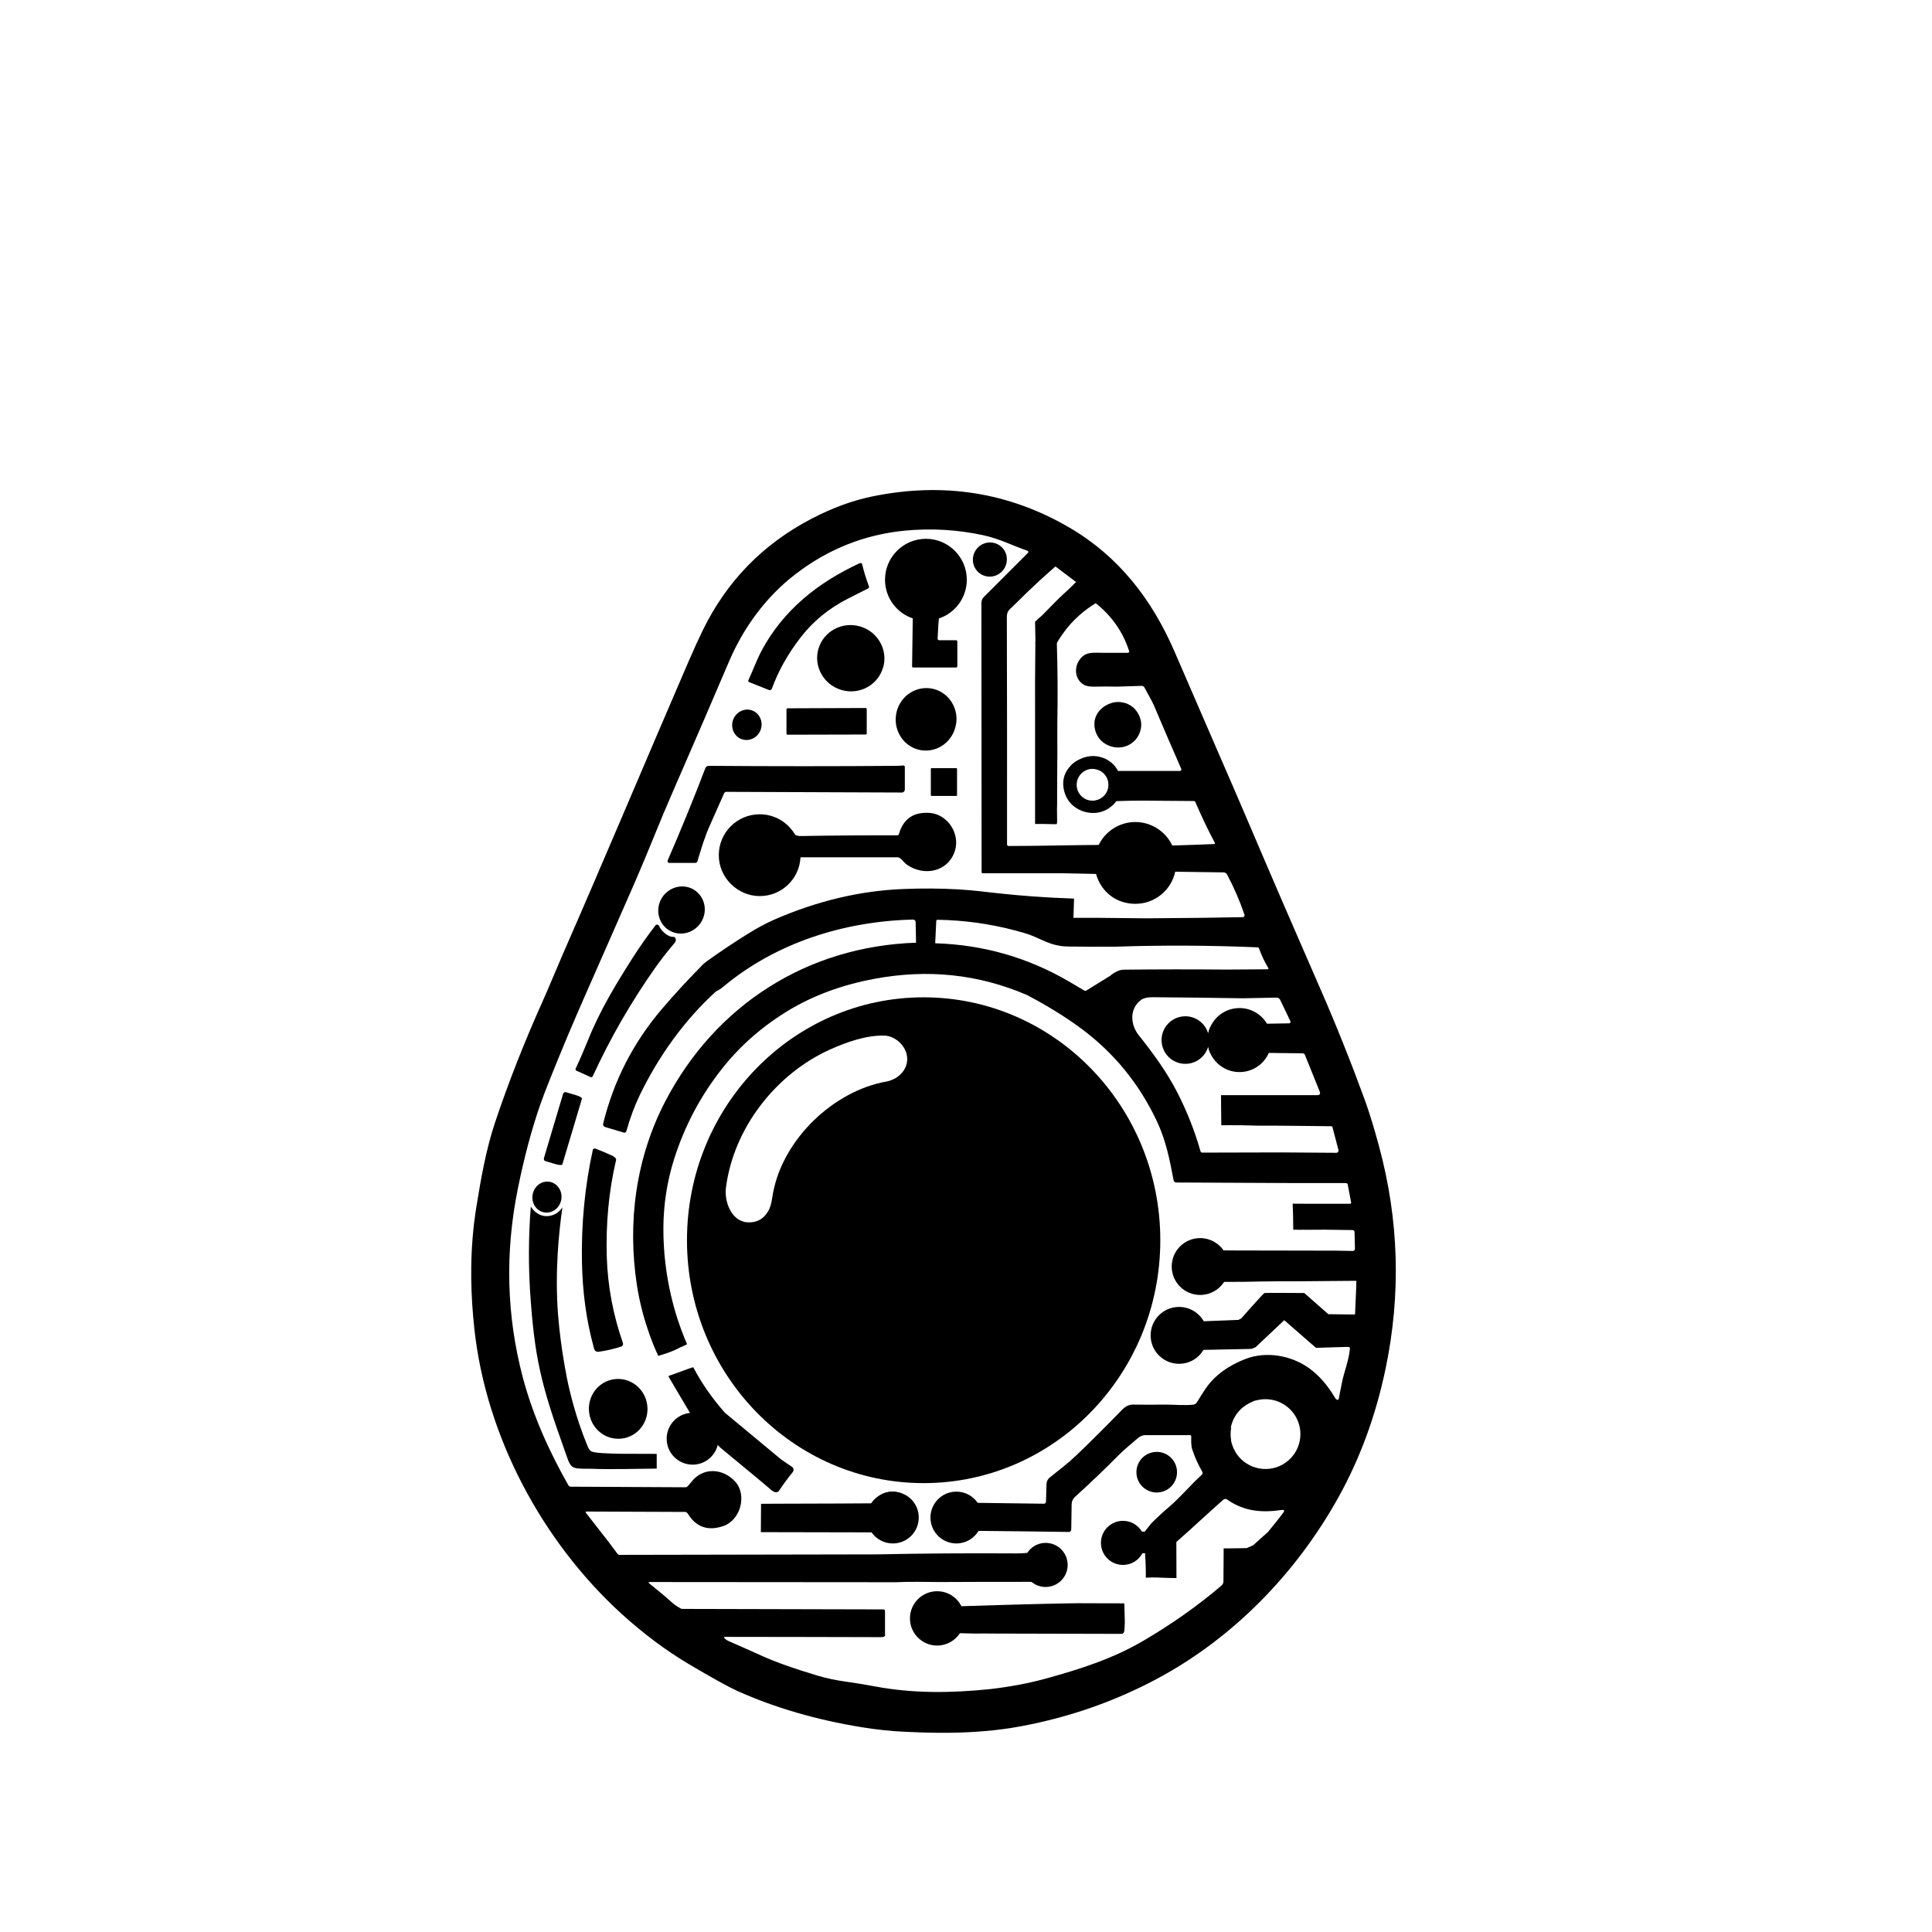 <?xml version="1.0" encoding="UTF-8"?>
<!DOCTYPE svg PUBLIC "-//W3C//DTD SVG 1.1//EN" "http://www.w3.org/Graphics/SVG/1.1/DTD/svg11.dtd">
<!-- Creator: CorelDRAW 2020 (64 Bit) -->
<svg xmlns="http://www.w3.org/2000/svg" xml:space="preserve" width="200mm" height="200mm" version="1.1" style="shape-rendering:geometricPrecision; text-rendering:geometricPrecision; image-rendering:optimizeQuality; fill-rule:evenodd; clip-rule:evenodd"
viewBox="0 0 20000 20000"
 xmlns:xlink="http://www.w3.org/1999/xlink"
 xmlns:xodm="http://www.corel.com/coreldraw/odm/2003">
 <defs>
  <style type="text/css">
   <![CDATA[
    .fil0 {fill:black}
    .fil1 {fill:black;fill-rule:nonzero}
   ]]>
  </style>
 </defs>
 <g id="Camada_x0020_1">
  <path class="fil0" d="M14275.61 11865.8c-51.07,-189.2 -100.1,-348.37 -146.15,-476.5 -142.13,-389.38 -296.3,-775.76 -464.46,-1160.14 -262.26,-599.57 -502.5,-1155.14 -720.71,-1667.61 -98.1,-230.25 -198.21,-461.48 -298.27,-691.69 -162.19,-372.39 -323.32,-745.76 -484.49,-1118.11 -237.24,-550.53 -583.56,-993.97 -1091.09,-1290.27 -627.6,-366.37 -1309.26,-473.47 -2046.01,-321.31 -202.18,42.03 -408.4,118.11 -620.61,228.2 -504.49,262.3 -880.85,647.66 -1129.11,1157.15 -43.05,88.11 -94.09,200.21 -152.12,334.32 -469.46,1088.1 -865.87,2035.01 -1295.31,3015.97 -71.05,163.17 -137.1,326.34 -207.17,483.5 -198.2,441.43 -363.38,863.83 -497.5,1267.23 -91.1,274.29 -144.14,573.58 -191.2,867.84 -33.41,204.49 -50.17,411.17 -53,619.17l0 130.63c2.34,172.52 13.88,345.83 32.99,519.44 122.12,1110.12 700.69,2190.16 1516.47,2936.9 228.24,208.23 463.49,384.38 706.71,528.52 242.24,143.16 408.4,235.24 499.5,276.29 389.38,174.14 816.81,298.27 1283.24,374.35 151.18,25.05 303.31,41.05 456.45,48.05 109.53,5.41 218.56,9.04 327.22,10.03l116.03 0c255.06,-2.43 508.2,-21.46 760.96,-69.09 494.47,-93.1 958.94,-255.25 1393.37,-486.48 793.76,-423.39 1444.4,-1093.06 1882.85,-1879.82 225.21,-404.43 388.38,-849.87 489.47,-1334.32 161.17,-772.76 138.13,-1540.54 -68.06,-2302.25zm-1026.02 -1518.52l0 -2.01 108.09 225.22c0,0 2.01,5.03 2.01,7.03 0,9.01 -7,16.01 -15.02,16.01l-229.19 4.01 -18.05 0c-9.99,0 -18.99,-4.01 -24.02,-12.03 -48.05,-70.07 -116.11,-112.1 -205.2,-127.12 -25.01,-4.01 -121.11,-17.02 -216.22,43.05 -69.04,44.04 -102.07,104.08 -115.08,132.11l-9.01 0c-9.04,21.04 -16.04,42.07 -21.03,64.09 0,0.99 0.98,0.99 0,2.01 -5,22.02 -7,44.04 -7,67.04 0,23.04 2,45.06 7,67.07 0.98,0.99 0,0.99 0,2.01 4.99,23 11.99,44.04 21.03,65.07l1.97 0c79.11,61.06 157.16,122.12 236.26,183.19 130.11,1.96 265.25,-50.06 319.31,-173.2 2.99,-7.98 9.99,-11.01 18.01,-11.01l31.02 0 349.35 4.01c12.03,0 20.01,6.02 25.04,17.02l152.12 377.38c11.01,26.03 2.01,39.05 -26.02,39.05l-994.96 0c0.98,48.01 0.98,97.07 0.98,146.11 1.03,55.08 1.03,110.13 2.01,165.17 48.05,0 121.14,-0.98 209.21,0 72.07,0.99 89.1,2.99 163.17,4.01 128.1,0 256.24,0 384.38,2.01 127.12,0.98 253.25,2.99 379.35,4.01 7.03,-1.02 13.01,3.97 15.02,11.01l62.08 237.21 0 5.03c0,11.99 -10.03,22.02 -22.02,22.02l-556.55 -4.01c-277.28,0.98 -554.55,2 -831.82,2 -8.02,0 -16.01,-5.03 -18.01,-13.01 -59.06,-209.22 -139.15,-412.41 -240.24,-609.6 -108.12,-211.22 -249.24,-404.43 -398.41,-591.58 -90.08,-113.12 -98.1,-277.28 24.02,-367.36 25.05,-18.04 64.09,-27.05 115.13,-27.05 313.29,2.01 625.59,6.02 936.92,11.01l351.35 -7c13.99,0 27.01,8.02 33.02,20.02zm-230.21 -540.52c5.98,0 12,5 14,11.01 24.03,69.05 57.05,138.13 98.1,207.21l0 2.99 -6.01 6.02 -424.41 2.98c-357.36,-2.98 -710.72,-2.98 -1060.06,1.03 -30.01,0 -57.06,5.97 -79.07,18 -28.04,14 -51.04,29.02 -70.07,46.05l-246.25 152.16c-5.98,3.97 -14,3.97 -20.01,0 -53.05,-31.06 -107.11,-63.07 -162.15,-95.11 -425.43,-248.26 -886.87,-379.39 -1382.36,-394.41l11 -230.21c0,-7 6.02,-13.01 13.02,-13.01 271.26,4.01 540.55,41.05 805.79,111.11 77.07,21.04 116.11,32.05 153.15,46.05 130.52,49.22 212.35,108.73 357.36,118.11 45.02,2.99 78.05,2 92.09,2 216.21,2.01 245.23,2.99 257.26,0.99l189.16 0c474.5,-16.01 961.97,-14 1459.46,7.03zm-2094.06 -3942.9c0,0 5.98,4.01 9,6.02 0,0 2.99,2.01 5,4.01 4.99,4.01 41.05,31.02 90.08,68.06l99.12 75.06c0,0 7,5.03 11.01,8.02 -2.01,2.01 -6.02,6.02 -10.03,10.03 -73.05,73.05 -102.11,97.07 -151.14,143.12 -66.06,63.06 -162.15,165.17 -188.18,190.18 -9,9 -19.03,17.03 -19.03,17.03 -8.02,6.99 -16,13.01 -20.99,17.02 -12.04,11.01 -23.04,23 -35.08,34.01l4.01 206.23 0 22.01c10.03,0 21.04,0 31.07,-0.98l190.18 -5.03c0,0 0.98,-0.98 0,-2.01 16,-29.01 35.03,-58.03 56.03,-88.07 107.1,-155.15 238.23,-258.24 346.35,-324.34 66.06,52.06 157.16,135.14 236.23,260.29 55.05,86.07 88.07,168.16 109.11,233.2 2,2 2,4.01 2,6.01 0,7 -6.99,14.04 -14.03,14.04l-273.26 0c-57.06,-1.02 -131.13,-7.04 -178.16,24.02 -104.11,69.05 -122.12,234.22 -6.01,306.3 25,15.01 67.07,22.01 127.11,20.01 74.08,-2.01 145.17,-2.01 215.23,0l255.26 -8.02c14.98,0 26.03,6.01 33.03,20.05 32,63.03 71.05,124.09 99.08,189.16 88.07,208.19 181.18,425.43 280.26,650.64 1.02,2.01 1.02,4.01 1.02,6.02 0,7.98 -7,15.02 -15.02,15.02l-674.66 0c-15.02,0 -28.04,-7.04 -37.04,-18.05 -99.08,-122.08 -278.26,-147.13 -387.37,-65.03 -4.99,3.97 -9,7 -13.01,11.01 -4.01,4.01 -9.01,9 -13.02,13.01 -36.05,38.02 -60.07,90.08 -65.07,158.14 -9,121.14 27.01,210.2 109.11,268.27 111.12,78.09 274.29,59.06 369.36,-35.03 13.01,-13.01 29.02,-20.01 47.06,-20.01l5 0c88.07,-3.03 177.17,-5.04 264.26,-5.04l539.53 4.01c6.99,0 12.03,3.03 15.02,10.03 63.06,146.15 130.14,287.26 202.17,422.4 4.01,8.02 2.01,13.01 -7.98,13.01 -142.14,6.02 -287.3,11.01 -432.43,15.02l-8.02 0c-16,0 -28.03,-7 -38.02,-23 -81.07,-121.14 -188.18,-185.19 -324.34,-191.2 -143.12,-6.02 -251.24,62.04 -334.32,178.19 -13.02,18.01 -35.03,29.01 -57.05,30l-2.99 0c-310.3,2 -618.64,11.01 -929.92,11.01 -9.01,0 -16.01,-7 -16.01,-16.01 0.99,-813.81 0,-1598.57 -2,-2354.31 0,-34.05 9,-60.04 27.01,-77.06 127.12,-120.12 200.21,-204.22 464.47,-436.44 4.99,-4.01 9,-8.02 11.01,-10.03zm359.62 2423.4l-5.28 0c-91.1,0 -165.18,-74.08 -165.18,-165.18 0,-91.06 74.08,-165.13 165.18,-165.13 9,0 18.01,0.98 26.03,2l4.01 0 0.05 0.01 0.93 -0.01c91.1,0 165.18,74.08 165.18,165.14 0,91.1 -74.08,165.18 -165.18,165.18 -8.75,0 -17.35,-0.69 -25.74,-2.01zm1821.13 6919.71l-0.6 0.01 -0.6 0.01 -0.6 0.02 -1.2 0.01 -0.6 0.01 -0.6 0.01 -0.61 0 -0.6 0.01 -0.2 0 -0.41 0 -0.61 0c-22.02,0 -44.04,-2.01 -65.07,-5.98 -3.39,-0.49 -6.55,-1.22 -9.59,-1.95l-0.29 -0.07 -0.3 -0.07 -0.29 -0.07c-2.38,-0.52 -4.77,-1.03 -7.13,-1.6l-0.28 -0.05 -1.12 -0.2c-12.03,-3.03 -23.04,-6.02 -34.05,-10.03 -9,-2.99 -18,-6.01 -26.02,-9.99 -9.99,-4.01 -19,-9 -28.04,-14.03 -42.03,-22.02 -78.05,-52.06 -108.09,-89.1 -4.99,-7 -11,-13.99 -16,-20.99 -6.01,-8.02 -11.01,-17.03 -16.04,-26.03 -7,-12.03 -13.01,-25.05 -18.99,-37.04 -2.01,-4.01 -3.03,-8.02 -5.03,-13.01 -7.99,-19.03 -14,-38.03 -18.01,-58.08 -1.02,-2.99 -1.02,-5.98 -2.01,-9l1.62 -0.14c-3.7,-20.75 -5.63,-42.11 -5.63,-63.91 0,-22.81 2.16,-45.13 6.22,-66.78l-1.22 0.72 -3.98 2.01c19,-99.12 76.09,-183.19 157.16,-235.24 14.07,-9.15 28.14,-17.32 42.92,-24.48l0.98 -0.48c6.31,-3.11 12.7,-6.08 19.21,-8.82 6.56,-4.48 12.36,-6.4 19.97,-9.28 2.99,-0.98 7.98,-2.99 7.98,-2.99 3.03,0 6.02,-2 9.01,-2 3.02,-1.02 6.01,-2.01 9.04,-2.01 6.63,-1.8 13.61,-3.24 20.95,-4.54 7.19,-1.48 14.48,-2.73 21.82,-3.78l0.42 -0.07 0.42 -0.06c2.53,-0.41 5.06,-0.73 7.6,-0.99l0.42 -0.04 0.42 -0.04c13.79,-1.62 27.81,-2.47 42.04,-2.47 34.69,0 68.25,4.93 100.03,14.1 0.94,0.11 1.78,0.33 2.59,0.78l6.88 2.11 1.61 0c0,0 1.97,0 1.97,1.02l-0.44 0c144.24,47.45 248.7,183.46 248.7,343.33 0,197.32 -158.17,358.26 -355.73,361.26zm934.3 -1901.76l-11.99 282.27c0,6.99 -1.03,13.01 -2.01,20.01l-33.03 0c-81.11,-0.98 -161.16,-2.01 -242.24,-2.99 -83.08,-73.09 -166.16,-146.15 -249.28,-219.24 -212.2,-2 -402.38,-2 -412.37,0 -12.03,4.01 -240.24,263.28 -240.24,263.28 -10.02,4.99 -19.03,9.99 -29.05,15.02 -119.1,4.99 -238.23,9.98 -358.35,13.99 -20.01,1.03 -40.03,1.03 -60.04,2.01 -12.03,-24.02 -36.06,-64.05 -83.08,-95.11 -75.1,-49.03 -184.21,-58.04 -267.29,-3.97 -90.08,59.05 -103.09,163.13 -107.1,194.19 -2.01,13.02 -21,195.18 107.1,277.24 109.11,69.08 266.27,40.06 353.36,-77.07 18.01,0 35.03,-0.98 53.04,-0.98 165.18,-3.03 331.34,-6.02 496.51,-10.03 14,-4.99 29.02,-11.01 43.02,-17.02 99.12,-93.07 198.2,-186.18 297.32,-280.26 109.11,96.09 218.22,191.2 328.31,286.27 17.03,0 320.33,-11.01 336.33,-9.98 0.99,0 6.02,0 10.03,3.97 2.99,3.03 4.99,7.04 4.99,12.03 -10.02,124.13 -60.07,239.21 -84.1,360.35 -9.99,55.05 -21,109.11 -32,163.17 -1.03,5 -7.04,9.01 -12.04,9.01 -2,0 -2.98,-1.02 -4.99,-1.02 -8.02,-4.01 -15.02,-9.99 -20.01,-18.01 -76.08,-131.13 -166.16,-234.22 -270.28,-309.32 -186.17,-133.13 -441.43,-176.15 -652.65,-97.08 -172.17,65.07 -328.31,171.16 -425.42,320.33 -27.01,41.01 -54.03,84.06 -82.06,130.11 -9,14.03 -25.05,24.02 -41.05,25.04 -95.11,9.01 -190.18,-1.02 -286.28,-1.02 -124.12,2.01 -237.24,1.02 -337.35,0 -38.02,0 -74.07,17.02 -108.09,51.07 -161.16,166.16 -320.32,325.33 -477.48,475.44 -86.07,82.1 -178.15,152.17 -272.24,227.23 -22.02,17.02 -35.03,44.03 -35.03,71.08l-5.04 178.16c-0.98,16.04 -9,23.04 -24.02,23.04l-682.65 -9.01 -37.04 0c-8.02,-1.02 -15.02,-3.02 -22.02,-8.02 -175.2,-127.12 -405.41,-43.05 -382.37,196.2 5.98,61.06 30,104.12 71.05,129.12 83.08,50.06 219.2,82.1 287.3,0 18.01,-21.03 50.05,-27.01 75.06,-27.01l16 0c303.31,2.99 614.63,5.98 933.94,11.01 13.99,0 26.02,-11.01 26.02,-25.05 0.99,-88.07 2.99,-175.16 4.01,-261.23 0.99,-31.02 12,-56.07 35.04,-77.1 159.16,-144.14 309.28,-287.26 450.43,-430.42 62.05,-63.07 133.13,-118.11 201.19,-178.15 23.04,-21.04 54.07,-32.05 84.11,-30.04l455.42 0c7,0 12.03,4.99 12.03,11.01 0,47.06 -4.01,93.1 11.01,138.12 25.01,78.09 60.04,154.17 103.1,229.23 6.01,12.03 4.99,23.04 -5,32.04 -117.13,105.1 -217.23,229.23 -337.35,331.34 -45.02,38.02 -110.09,96.09 -186.17,172.14 -16.01,21.03 -32.05,41.05 -49.07,62.08l-18.01 23c-9.99,0 -19.03,0 -29.02,-0.98 -7,0 -14,-1.02 -21.03,-1.02 -9.01,-18.01 -32.01,-59.06 -80.06,-82.06 -86.1,-43.05 -175.2,8.02 -190.18,16 -40.06,22.02 -72.07,58.08 -96.09,109.11 -21.04,43.05 -21.04,96.1 -5.04,140.13 39.05,110.13 127.12,160.19 264.26,150.16 41.05,-29.02 81.08,-62.05 120.12,-100.1 2.01,-2.01 5.03,-4.01 7,-7l5.03 0c0,0 9.99,0 15.02,-0.99l14 0 0 20.02c2.99,37.03 4.99,76.08 6.02,116.1 0.98,40.03 2,79.07 0.98,117.13 46.04,-3.02 84.1,-3.02 110.13,-2 50.05,0.98 78.05,3.97 148.11,4.99 25.05,0.99 46.08,0.99 59.1,0.99 0,-124.09 0,-249.24 -1.02,-373.37 46.04,-41.01 93.1,-82.06 139.14,-124.09 190.19,-173.2 330.32,-300.32 345.34,-312.31 2.99,-2.01 11.01,-9 22.02,-9 6.01,0 13.01,0 18.01,4.99 175.16,123.11 358.34,139.15 562.56,109.11 15.02,-3.03 24.03,0 28.04,4.01 4.01,7 -6.02,20.01 -10.03,26.03 -31.02,44.03 -144.14,182.16 -157.15,198.16 -51.04,46.05 -101.09,91.1 -152.17,136.16 -22.01,9.99 -45.02,20.02 -67.03,30l-187.2 3.03 -52.06 0 0 53.04 -2 286.28c0,19.03 -7,34.05 -21,46.04 -241.26,206.23 -509.53,395.39 -803.79,568.55 -319.34,188.21 -651.66,293.31 -1001.01,390.39 -179.17,50.05 -374.35,87.09 -586.55,112.14 -410.41,42.03 -800.8,46.04 -1192.18,-27.05 -99.12,-19.03 -199.19,-35.04 -298.31,-49.03 -109.11,-15.02 -208.19,-36.06 -298.27,-63.07 -236.26,-70.07 -425.42,-137.14 -568.58,-201.19 -111.12,-50.06 -229.23,-103.1 -354.34,-157.16 -15.02,-7 -29.02,-16.04 -40.03,-28.03 -9,-10.03 -7,-15.02 7,-15.02 549.56,1.02 1088.06,1.02 1615.6,2.99 30,0 43.01,-9.99 38.02,-31.03l0 -236.22c0,-13.02 -6.02,-20.02 -19.03,-20.02l-2077.04 -4.99c-9,0 -16.99,-2.01 -24.02,-7.04 -27.02,-16.98 -56.03,-33.03 -79.07,-54.02 -78.09,-70.07 -158.14,-137.14 -239.22,-201.2 -14.03,-11.04 -12.03,-16.04 5.98,-16.04l2545.52 2.01c152.16,-8.02 304.29,-2.01 454.44,-2.01 308.3,-2 616.6,-2 924.89,-2 9.04,0 18.05,0 28.04,2 104.11,8.02 232.25,52.06 302.32,-51.03 51.03,-75.1 43.01,-197.18 -35.04,-254.27 -75.09,-55.05 -153.14,-39.01 -234.26,-12 -25,8.02 -53.04,13.02 -82.05,16.01 -40.03,4.01 -83.08,5.03 -119.14,5.03 -487.47,-3.03 -962.95,0 -1426.4,9.99l-2674.6 4.99c-8.02,0 -15.02,-3.97 -20.05,-9.99l-91.06 -122.12 -237.25 -304.29c0,0 -2.01,-3.02 -2.01,-5.03 0,-2.99 7,-7 7,-7l1021.03 4.01c11,0 23,7 29.01,17.03 85.09,139.11 207.21,183.18 365.35,130.1 182.2,-60.04 250.26,-322.29 127.16,-459.44 -126.14,-140.13 -333.35,-154.16 -453.46,0 -13.02,16.01 -25.01,31.03 -39.05,46.05 -7,7 -16,11.01 -25,11.01l-1185.18 -6.02c-11.01,0 -20.02,-4.99 -25.01,-14 -199.23,-350.36 -368.37,-724.72 -472.49,-1118.1 -168.16,-638.65 -185.19,-1287.25 -52.06,-1947.92 66.1,-328.31 144.14,-620.6 233.24,-875.86 40.07,-116.1 134.15,-352.33 282.27,-707.69 59.05,-139.15 120.12,-282.27 185.19,-429.44 174.18,-394.36 347.34,-788.76 519.51,-1182.15 64.05,-150.15 125.12,-293.27 180.2,-430.42 70.07,-173.16 136.12,-331.33 199.19,-475.48 208.19,-477.44 405.37,-933.89 590.56,-1368.32 147.17,-342.35 377.38,-660.67 680.68,-893.91 340.35,-263.23 721.7,-414.37 1143.11,-454.44 271.3,-25.01 539.53,-9 804.81,48.05 166.16,36.05 303.31,107.1 457.43,161.16 2.01,0 3.03,0 3.03,0 5.98,5 7.98,13.02 3.97,20.02 -0.98,0 -1.96,2 -1.96,2l-455.47 455.47c-17.02,16 -26.03,38.02 -26.03,62.04l2.01 2786.74c0,8.02 4.01,12.03 11.99,12.03l833.83 0 339.36 7 2.98 0c10.03,0 17.03,4.01 22.02,13.02 74.08,141.11 183.19,243.22 350.37,252.23 121.1,6.99 223.21,-35.04 306.29,-124.13 9.99,-11.01 30.04,-40.03 59.06,-87.05 24.02,-38.06 49.03,-64.09 74.07,-77.11l4.01 0 502.49 7.04c14,0 27.02,9 34.02,21 74.07,139.14 134.15,279.28 181.18,418.42l0 5.98c0,9.04 -7.99,18.05 -18.01,18.05l-429.44 7 -562.53 4.99c-168.17,-2.01 -336.33,-4.01 -506.5,-4.99l-254.27 0c2,-67.08 4.01,-133.14 6.01,-199.19 -306.29,-10.03 -555.53,-31.06 -727.71,-49.07 -193.21,-18.99 -282.26,-35.03 -464.46,-46.04 -187.16,-11.01 -380.37,-12 -577.56,-4.01 -447.44,18.04 -890.87,124.13 -1332.3,316.31 -85.09,38.06 -173.16,84.11 -264.26,141.16 -151.14,93.07 -295.29,190.18 -432.43,288.28 -26.03,19.03 -47.06,37.04 -62.08,55.05l-5.98 6.01c-141.15,143.12 -275.27,289.27 -401.4,437.42 -294.3,345.34 -496.48,738.72 -605.59,1181.17 -5.03,20.01 2.99,33.03 22.02,39.04l191.17 57.05c0,0 4.01,0.99 6.02,0.99 9,0 17.02,-7 20.01,-16.01 39.04,-138.12 86.07,-262.25 139.15,-373.37 192.19,-395.38 453.42,-767.73 788.77,-1073.04 25,-11.01 50.05,-27.05 75.06,-48.04 546.56,-457.47 1256.26,-679.7 1964.94,-695.71 15.02,0 27.01,12.04 27.01,27.05l4.01 212.21c-1129.11,38.02 -2077.04,646.63 -2595.53,1641.59 -303.31,582.58 -395.39,1250.24 -293.32,1907.89 61.06,397.39 211.22,707.69 211.22,707.69 4.01,9 7,15.02 9,20.01 9.01,-2.98 18.05,-4.99 27.05,-7.98 78.05,-22.05 149.14,-51.07 211.19,-85.08l3.02 0c19.03,-9.05 38.02,-18.05 57.05,-27.05 -6.01,-14 -15.02,-34.02 -25.04,-60.04 -84.07,-203.2 -222.19,-616.64 -220.19,-1142.13 0.99,-244.24 38.03,-482.48 110.1,-711.7 110.09,-349.35 279.28,-666.65 507.48,-951.94 187.2,-234.22 414.42,-430.42 680.68,-591.59 256.24,-154.13 551.56,-263.24 884.87,-325.32 553.56,-104.12 1080.07,-48.05 1580.56,167.18 215.23,113.08 404.39,230.21 568.55,352.33 335.34,250.27 593.59,567.57 775.75,952.93 95.11,201.19 133.13,399.4 174.18,613.6 3.03,13.02 14.04,22.02 27.05,22.02l1257.21 6.02 497.5 0c12.03,0 19.03,6.01 21.03,18.01l34.02 180.19c2,11.99 -2.01,17.03 -14,16l-416.42 0c-58.04,0 -116.11,0 -174.18,-0.98 2,40.03 3.02,81.08 4.01,123.11 1.02,50.05 2,98.1 2,146.14 17.03,0 40.07,0 68.06,0.99 31.06,0 55.09,-0.99 72.07,0 35.04,0 92.12,0 188.22,-0.99l285.26 4.01c14.03,0.99 21.03,8.03 21.03,21.04l4.01 172.14 -6.01 18.04c0,0 -11.01,2.99 -16.01,5l-177.2 -3.03 -1036.99 -1.97c-41.05,0 -81.12,0 -122.13,-1.02l-58.07 0c-8.02,-11.01 -92.08,-116.11 -222.23,-109.11 -127.11,7 -229.22,115.13 -244.24,240.24 -14.98,128.14 64.09,251.24 178.19,289.3 87.09,30.01 203.2,16.01 264.26,-54.06 13.01,-15.02 21.03,-29.02 26.03,-40.03l59.05 0c74.08,-1.02 148.15,-1.02 221.21,-1.02 77.1,-2 188.22,-4.01 322.33,-4.99 123.11,0 138.13,0 164.16,0l28.03 0c20.01,0 174.18,-2.01 607.59,-5.03l27.05 0c0,15.02 -2,29.05 -2,43.05l0.98 0 0 3.03z"/>
  <path class="fil0" d="M10422.83 5800.8c-6.02,98.1 -89.1,173.19 -186.21,168.16 -97.08,-4.99 -171.16,-88.07 -165.14,-185.15 6.01,-98.1 89.09,-173.2 186.17,-168.16 97.08,4.99 171.16,88.07 165.18,185.15z"/>
  <path class="fil0" d="M9910.31 6642.65l0 252.22c0,10.03 -4.99,16.05 -16,15.02l-445.44 0c0,0 -7.04,-4.01 -7.04,-9 3.03,-166.16 5.03,-333.3 7.04,-499.5 0,-25.99 0.98,-51.04 0.98,-77.07 -37.03,-6.01 -99.08,-22.01 -153.14,-71.05 -111.12,-100.1 -115.13,-268.27 -74.08,-384.37 11.01,-32.05 56.07,-145.17 176.19,-209.22 136.12,-72.07 320.29,-57.05 444.42,59.06 173.19,162.15 103.09,408.4 66.09,479.45 -23.04,44.07 -55.09,73.09 -55.09,73.09 -48.04,44.04 -102.07,57.05 -130.1,62.05 -2.01,23.04 -4.01,46.04 -5.03,69.08 -2.01,20.01 -3.98,40.03 -5,60.04 -2.99,51.07 -6.01,100.1 -8.02,148.15 0,11.01 6.02,17.03 18.05,17.03l171.15 0c10.03,0 15.02,4.99 15.02,15.02z"/>
  <path class="fil0" d="M8987.39 6091.09c-67.04,34.05 -135.14,68.09 -204.18,103.13 -200.21,101.09 -365.35,236.22 -494.51,403.37 -133.1,172.17 -232.22,349.34 -298.27,531.54 -5,12 -18.01,18.01 -30.04,14l-206.19 -82.09c-7,-2.99 -11.01,-12 -7,-19 47.03,-102.11 86.07,-211.22 139.11,-310.3 223.21,-416.42 582.59,-702.7 1014.03,-901.89l1.96 0c9.05,-4.01 20.06,0 23.04,11.01l0 2.01c18.01,75.06 41.05,150.12 70.07,227.22 2.99,7.98 0,17.02 -8.02,21z"/>
  <path class="fil0" d="M9140.53 6912.92c-54.02,182.16 -247.23,284.27 -431.4,229.23 -184.17,-55.09 -290.29,-246.25 -236.22,-427.43 55.04,-182.2 248.21,-284.28 432.42,-229.23 184.17,54.06 290.29,246.25 236.23,427.43l-1.03 0z"/>
  <path class="fil0" d="M10943.33 8162.15c0.98,55.05 -1.02,50.05 0,160.14 -2.01,76.08 -2.01,7 0,178.19 -2.99,14 2.99,20.02 -6.02,31.03l-49.03 0 -93.1 -2.01 -80.1 0 0 -1127.1c-0.98,-178.19 -0.98,-437.46 3.03,-759.75l0.98 0c10.03,0 21.04,0 31.07,-1.03 63.02,0 127.11,-1.96 190.18,-3.97l0 18.99c0,0 0.98,1.03 0,2.01 9,274.28 9.99,550.54 4.99,829.82l0 203.19c2.01,113.12 -3.02,426.41 -2,470.49z"/>
  <path class="fil0" d="M9897.3 7492.48c-26.03,177.17 -186.18,299.29 -358.35,274.28 -171.16,-25.04 -289.31,-189.2 -263.28,-366.37 26.03,-177.17 186.21,-299.29 358.35,-274.28 172.18,25.04 290.29,189.2 264.26,366.37l-0.98 0z"/>
  <path class="fil0" d="M11756.12 7656.63c-16,17.03 -49.03,50.05 -101.09,68.06 -90.08,32.05 -169.18,-2 -188.18,-11.01 -17.02,-9 -70.06,-34.01 -105.1,-95.07 -7.03,-12.03 -49.06,-86.11 -26.02,-175.16 30,-115.13 150.12,-175.21 233.2,-176.19 53.07,-2.01 100.1,18.01 100.1,18.01 10.03,4.01 34.05,16 59.06,36.05 72.07,61.06 84.1,148.12 84.1,152.13 13.01,101.12 -47.07,172.17 -56.07,183.18z"/>
  <path class="fil0" d="M11609.97 8085.05c12.03,98.1 -30.04,173.19 -55.04,208.23 -7,11.01 -12.03,18 -15.02,20.99 -20.02,21.04 -61.06,63.07 -126.14,85.09 -113.08,40.06 -211.18,-2.99 -235.2,-14 -21.03,-11.01 -88.11,-43.05 -131.13,-119.13 -9,-15.02 -61.06,-108.09 -33.03,-219.21 12.98,-51.03 41.02,-93.1 75.06,-125.11 4.01,-4.01 9.01,-9 13.02,-13.01 4.01,-4.01 8.02,-7.04 13.01,-11.01 59.06,-46.04 132.11,-70.07 190.19,-71.09 66.05,-2.99 125.11,23.04 125.11,23.04 13.01,5 43.05,20.02 74.07,45.02 32.05,27.05 54.07,57.05 69.09,86.11 30,54.02 36.01,101.09 36.01,104.08zm-134.11 39.04c0,-91.06 -74.08,-165.14 -165.18,-165.14 -91.1,0 -165.14,74.08 -165.14,165.14 0,91.1 74.04,165.18 165.14,165.18 91.1,0 165.18,-74.08 165.18,-165.18z"/>
  <path class="fil0" d="M8972.37 7340.31l0 252.27c0,6.02 -3.97,11.01 -9.99,11.01l-809.8 2.01c-6.02,0 -9.99,-5 -11.01,-11.01l0 -252.27c0,0 4.01,-9.99 10.02,-9.99l809.77 -3.02c6.02,0 11.01,5.03 11.01,11z"/>
  <path class="fil0" d="M12011.38 12838.73c0,1388.38 -1097.07,2514.46 -2450.41,2514.46 -1353.35,0 -2449.43,-1126.08 -2449.43,-2514.46 0,-1388.37 1097.11,-2514.46 2449.43,-2514.46 1352.32,0 2450.41,1126.09 2450.41,2514.46zm-3419.38 -1973.94c173.2,-78.09 379.39,-150.16 566.58,-144.14 102.07,4.01 202.18,92.08 226.2,189.2 36.06,145.12 -77.06,263.23 -213.18,287.26 -538.55,96.09 -1061.05,588.59 -1168.16,1147.15 -12.03,65.04 -18.01,139.11 -53.04,197.19 -48.05,80.09 -119.13,117.09 -211.22,112.09 -169.18,-9 -243.26,-218.21 -224.23,-359.33 80.09,-618.64 517.51,-1177.16 1077.05,-1429.42z"/>
  <path class="fil0" d="M7873.3 7557.55c-31.02,81.07 -120.12,123.11 -198.17,93.07l-1.02 0c-77.06,-30 -115.12,-121.11 -84.06,-202.18 32,-81.08 120.12,-123.15 198.16,-93.11 78.09,30.04 116.11,120.12 85.09,202.22z"/>
  <path class="fil0" d="M9366.77 7938.9l0 236.26c-0.98,16.01 -13.99,29.02 -30.04,29.02l-1820.76 -7c-8.02,0.99 -15.02,5.98 -19.03,13.02 -47.06,107.1 -97.11,218.21 -148.15,333.3 -54.06,120.12 -91.1,246.25 -129.12,372.39 -2.99,9.98 -12.03,17.02 -23.04,17.02l-268.23 0c-10.03,0 -18.05,-8.02 -18.05,-18.05 0,-2 0,-4.99 1.02,-7 141.12,-325.32 271.26,-643.64 390.39,-955.95 5,-13.99 19,-24.02 36.02,-24.02 664.64,5.03 1313.28,5.03 1945.91,0 21.04,0 43.06,-0.98 66.06,-3.97 9,0 17.02,5.98 17.02,14.98z"/>
  <path class="fil0" d="M9907.32 7957.93l0 275.27c0,0 -3.02,6.01 -7.03,6.01l-257.23 0c0,0 -7.03,-2.99 -7.03,-6.01l0 -275.27c0,0 3.02,-6.02 7.03,-6.02l257.23 0c0,0 7.03,3.03 7.03,6.02z"/>
  <path class="fil0" d="M9885.27 8807.76c-69.05,217.23 -317.3,267.29 -494.47,145.16 -30.04,-21.03 -48.05,-51.07 -77.07,-71.08 -7,-5 -14.03,-7 -22.02,-7l-1015 0c-7,0 -13.02,4.99 -15.02,11.99 -38.02,186.21 -175.17,317.34 -354.34,339.36 -274.29,34.01 -521.52,-246.25 -413.4,-520.5 131.13,-333.34 543.5,-348.36 733.69,-69.08 4.01,6.01 9.04,9.98 16.04,11.99 17.02,4.01 35.03,7.04 55.04,6.01 332.33,-6.01 661.66,-8.02 987.96,-6.99 10.03,0 17.03,-5 19.03,-14 46.04,-158.18 152.16,-230.25 319.31,-218.22 184.2,14 316.31,214.21 260.25,392.36z"/>
  <path class="fil0" d="M7256.71 9548.48c-73.1,114.14 -222.23,150.16 -333.35,80.09 -111.11,-71.05 -143.12,-221.2 -70.06,-336.33 73.09,-114.1 222.23,-150.15 333.34,-80.09 111.11,71.09 143.12,221.25 70.07,336.33z"/>
  <path class="fil0" d="M6984.42 9759.7c-81.07,96.09 -149.13,184.17 -204.18,262.26 -248.25,352.37 -462.46,724.71 -643.64,1118.1 -4.99,11.01 -13.01,14.03 -25.01,9l-144.14 -65.03c-6.01,-3.03 -10.03,-9.05 -10.03,-15.02 0,-2.01 0,-5.04 2.01,-7.04 47.03,-101.09 90.08,-202.18 130.14,-300.28 121.11,-302.28 289.27,-578.57 461.45,-848.84 73.05,-114.11 151.14,-225.22 234.22,-333.31 4.01,-5.03 11.01,-8.02 17.02,-8.02 9.01,0 17.03,5 20.02,13.02 19.02,47.06 88.07,117.13 150.15,114.1 7,0 13.02,3.03 17.03,10.02 11.01,17.03 9,34.02 -5.04,51.04z"/>
  <path class="fil0" d="M6024.5 11373.29l-203.2 680.68c-2,9.01 -32.04,7.99 -67.07,-2l-108.13 -32.04c-9.99,-2.99 -16,-12 -16,-22.02 0,-2.01 0,-4.01 0,-7l199.19 -668.65c3.02,-10.03 12.03,-16.04 22.01,-16.04l7.04 0 108.09 32.04c34.05,10.03 60.08,25.01 57.05,35.03l1.02 0z"/>
  <path class="fil0" d="M6449.89 13911.78c0,13.01 -7.98,24.02 -21,28.03 -69.08,23.04 -145.16,41.05 -227.22,53.04 -48.05,7.04 -51.07,-28 -60.08,-63.03 -72.07,-267.28 -111.11,-553.56 -117.09,-857.85 -8.02,-403.41 30,-791.8 112.1,-1167.17 2,-9 10.03,-15.02 19.03,-15.02 2,0 4.01,0 7,0 55.04,21.04 113.12,45.06 175.16,74.08 14.04,6.01 26.03,15.02 35.04,26.03 5.03,6.01 6.01,12.03 5.03,19.03 -76.08,321.31 -107.14,657.64 -96.14,1009.97 10.03,298.31 65.08,591.59 166.2,881.88 0,3.02 1.97,6.01 1.97,10.02l0 0.99z"/>
  <path class="fil0" d="M5810.29 12419.32c-16.04,87.09 -95.11,146.15 -177.16,131.13 -82.1,-15.02 -135.14,-98.1 -119.14,-185.19 16,-88.07 95.11,-146.15 177.17,-131.13 81.07,15.02 135.14,98.1 119.13,185.19z"/>
  <path class="fil0" d="M6798.25 15049.89l0 153.18c-226.24,0.99 -450.81,10.07 -686.13,1.48 -220.83,0 -197.14,4.08 -273.22,-207.66 -238.58,-665.78 -308.49,-948.35 -352.94,-1652.68 -13.02,-225.21 -18.01,-515.5 9,-854.82 4.01,8.02 50.05,88.07 144.14,99.08 72.07,8.02 143.16,-27.01 183.19,-90.08 -39.05,268.27 -78.09,672.66 -46.04,1105.09 16,203.2 45.05,392.4 52.05,432.42 21,131.13 49.03,302.32 111.12,520.54 33.02,116.11 79.07,260.25 146.14,421.38 4.01,11.05 13.02,29.05 32.01,44.07 45.06,39.05 580.84,24.71 680.68,29.02l0 -1.02z"/>
  <path class="fil0" d="M8214.66 15216.09c0,9 -3.03,16.98 -8.02,23 -48.05,59.06 -94.09,121.14 -139.15,188.18 -6.01,10.02 -14,17.02 -23,19.03 -27.05,9 -60.08,-20.02 -70.07,-30.04 -46.08,-41.05 -244.24,-204.18 -517.51,-430.42 -9.04,-9 -18.04,-18.01 -27.05,-27.01 -4.99,-5.03 -11,-11.01 -16,-17.03 -2.99,14 -9,34.05 -21.03,56.07 -44.04,77.06 -127.12,99.08 -151.14,104.08 -99.09,21.03 -175.17,-27.02 -187.2,-35.04 -81.07,-53.04 -123.11,-149.13 -113.08,-236.22 1.97,-17.03 9,-68.06 49.03,-114.1 36.02,-41.05 81.08,-57.06 101.09,-64.09 24.02,-7.99 45.06,-11.01 60.08,-12 -3.03,-4.99 -6.02,-9 -9.01,-13.99 -1.02,-2.01 -3.02,-5.04 -4.01,-7.04l-207.21 -350.33 0 -2c-4.99,-7 -8.02,-15.02 -12.03,-22.02 8.02,-2.99 15.02,-6.02 22.06,-9.01l1.97 0 212.24 -77.06c7,-1.02 13.99,-3.03 20.99,-5.03 2.01,5.03 5.04,10.02 8.02,15.02 82.1,153.14 187.2,306.29 320.33,456.45 194.2,162.15 389.37,323.31 583.57,484.48l110.09 75.06c11.01,7.03 16.04,18.04 16.04,31.06z"/>
  <path class="fil0" d="M6437.9 14891.75c-166.16,21.03 -318.33,-99.08 -339.32,-269.25 -21.04,-170.17 96.09,-324.34 262.25,-345.34 166.16,-21.03 318.29,99.08 339.32,269.26 22.02,170.17 -95.07,324.3 -261.27,345.33l-0.98 0z"/>
  <path class="fil0" d="M12184.54 15240.11c0,116.11 -94.09,210.2 -210.2,210.2 -116.11,0 -210.2,-94.09 -210.2,-210.2 0,-116.14 94.09,-210.23 210.2,-210.23 116.11,0 210.2,94.09 210.2,210.23z"/>
  <path class="fil0" d="M11853.24 15971.83c0,39 -10.03,76.04 -28.04,109.11 -38.06,71.05 -113.12,119.09 -200.21,119.09 -126.13,0 -228.2,-102.11 -228.2,-228.2 0,-126.13 102.07,-228.24 228.2,-228.24 84.1,0 157.16,45.05 196.2,112.09 20.02,34.05 32.05,74.08 32.05,116.15z"/>
  <path class="fil0" d="M11052.44 16200.03c0,126.14 -102.11,228.25 -228.25,228.25 -54.02,0 -103.09,-18.05 -142.13,-50.05 -53.04,-42.07 -86.07,-106.12 -86.07,-178.2 0,-45.05 14,-88.07 37.04,-123.1 40.02,-63.07 111.11,-105.1 191.16,-105.1 126.14,0 228.25,102.07 228.25,228.2z"/>
  <path class="fil0" d="M9982.38 16753.6c0,57.05 -16,109.11 -45.06,153.14 -51.03,77.07 -137.1,128.11 -236.22,128.11 -155.15,0 -281.29,-126.1 -281.29,-281.25 0,-155.19 126.14,-281.29 281.29,-281.29 110.13,0 205.2,63.07 251.24,155.16 19.03,38.02 30.04,80.05 30.04,126.13z"/>
  <path class="fil0" d="M9488.9 15729.59c-13.02,88.07 -73.06,168.16 -160.15,202.17 -98.1,38.06 -212.24,11.01 -287.3,-69.04l-163.17 0 -1001.95 -2c0.98,-97.12 0.98,-195.22 2,-293.32 34.01,0 106.08,0 141.12,-0.98 331.33,-1.03 446.46,-1.03 642.62,-2.01 85.08,0 207.21,-0.98 356.38,-2l14 0c11.01,-20.02 40.02,-65.08 97.08,-95.08 7.03,-4.01 15.02,-7.03 22.05,-10.02 28,-10.03 59.06,-16.01 91.06,-16.01 5.04,0 10.03,0 14.04,0.99 18.01,1.02 32.01,4.01 39.04,6.01 99.09,23.01 148.12,99.09 157.12,112.1 9.04,15.02 48.09,81.08 36.06,169.19z"/>
  <path class="fil0" d="M11644.02 16789.62c-1.02,59.05 -4.01,89.09 -7,101.08 0,0 -7.03,23.04 -23.04,23.04 -49.03,0 -1309.26,-3.02 -1309.26,-3.02 -93.11,-1.97 -167.19,0 -208.23,0 -53.05,-1.97 -105.1,-2.99 -159.17,-3.98 -9.98,0 -20.99,-1.02 -31.02,-1.02 -8.02,13.02 -22.02,31.03 -42.03,47.07 -85.09,70.06 -200.21,43.01 -217.23,39.04 -25.01,-6.02 -94.09,-24.02 -135.1,-85.09 -26.03,-38.05 -32.05,-79.1 -35.04,-98.09 -7.03,-41.05 -3.02,-73.1 -2,-80.1 2,-11.01 11.99,-78.08 62.04,-135.13 80.09,-90.08 198.21,-87.09 215.23,-87.09 25.99,6.01 75.06,21.03 119.1,63.06 22.02,21.04 37.04,42.03 47.06,59.06 12,0 23,-0.98 34.01,-0.98 613.61,-20.02 1065.06,-30.04 1209.21,-31.03 49.03,0 225.21,0 309.31,0.99l108.09 0c20.01,0.98 40.03,0.98 60.08,0.98 1.97,64.09 2.99,127.16 4.99,191.21z"/>
  <path class="fil1" d="M8287.72 8852.82c0,7 0,15.02 -0.99,22.02 -11.01,224.23 -195.21,401.4 -422.44,401.4 -227.22,0 -423.42,-189.2 -423.42,-423.42 0,-234.22 190.19,-423.42 423.42,-423.42 155.16,0 290.29,83.08 363.35,207.21 38.06,63.06 60.08,137.14 60.08,216.21z"/>
  <path class="fil1" d="M10008.41 6001.01c0,187.19 -121.14,345.33 -289.3,401.4 -42.03,14 -87.06,22.02 -134.12,22.02 -47.06,0 -93.1,-8.02 -136.12,-23.04 -167.18,-56.03 -287.3,-214.21 -287.3,-400.38 0,-233.24 190.18,-423.42 423.42,-423.42 233.24,0 423.42,190.18 423.42,423.42z"/>
  <path class="fil1" d="M12176.55 8932.91c0,32.01 -4.01,63.03 -11.01,93.07 -42.07,189.2 -210.23,330.31 -412.41,330.31 -202.21,0 -356.34,-129.12 -406.39,-307.27 -11.01,-37.04 -17.03,-76.08 -17.03,-116.11 0,-67.08 15.02,-130.14 44.04,-186.21 68.06,-140.13 213.22,-237.21 379.38,-237.21 166.16,0 315.3,100.1 382.37,243.22 27.02,54.07 41.05,115.13 41.05,180.2z"/>
  <path class="fil1" d="M13162.5 10766.69c0,47.06 -9.98,92.08 -28.03,133.13 -51.04,117.13 -167.14,198.2 -303.3,198.2 -136.12,0 -251.25,-81.07 -303.27,-197.18 -9.04,-21.03 -16.04,-42.07 -21.03,-65.07 0,-1.02 0.98,-1.02 0,-2.01 -5,-22.01 -7,-44.03 -7,-67.07 0,-23 2,-45.02 7,-67.04 0.98,-1.02 0,-1.02 0,-2.01 4.99,-22.02 11.99,-43.05 21.03,-64.09 51.04,-116.1 167.15,-198.16 303.27,-198.16 121.14,0 227.22,65.03 284.31,162.15 30,50.05 47.02,107.1 47.02,169.15z"/>
  <path class="fil1" d="M12516.86 10766.69c0,23.04 -2.99,46.04 -9.99,67.07 0.98,0.99 0,0.99 0,2.01 -30.04,102.11 -124.13,177.17 -236.23,177.17 -136.16,0 -246.25,-110.09 -246.25,-246.25 0,-136.12 110.09,-246.25 246.25,-246.25 112.1,0 206.19,75.09 236.23,177.2 0,0.99 0.98,0.99 0,2.01 7,21 9.99,44.04 9.99,67.04z"/>
  <path class="fil1" d="M12499.87 13823.7c0,55.05 -15.02,107.11 -42.07,151.14 -51.04,86.11 -144.14,143.16 -252.23,143.16 -162.15,0 -294.3,-131.13 -294.3,-294.3 0,-163.17 132.15,-294.3 294.3,-294.3 110.09,0 205.2,60.08 256.24,149.18 24.02,43.01 38.06,92.08 38.06,145.12z"/>
  <path class="fil1" d="M12718.09 13111.01c0,59.06 -18.05,115.09 -47.07,161.13 -53.04,80.09 -143.12,133.13 -247.23,133.13 -162.15,0 -294.3,-131.12 -294.3,-294.26 0,-163.17 132.15,-294.3 294.3,-294.3 102.11,0 191.17,52.06 244.24,129.13 31.03,47.06 50.06,104.11 50.06,165.17z"/>
  <path class="fil1" d="M9510.91 15709.54c0,148.15 -120.11,268.27 -268.27,268.27 -91.06,0 -172.17,-45.02 -220.22,-115.09 -30,-43.05 -48.05,-96.09 -48.05,-153.18 0,-54.03 16.05,-105.1 44.08,-147.13 27.01,-41.05 66.06,-74.08 111.08,-95.08 7.03,-4.01 15.02,-7.03 22.05,-10.02 28,-10.03 59.06,-16.01 91.06,-16.01 5.04,0 10.03,0 14.04,0.99 16,0 28,3.02 36.02,4.99 125.11,23.04 218.21,131.13 218.21,262.26z"/>
  <path class="fil1" d="M10168.56 15709.54c0,51.07 -14,98.1 -39.05,139.14 -47.02,77.07 -132.11,129.13 -229.22,129.13 -148.12,0 -268.24,-120.12 -268.24,-268.27 0,-148.12 120.12,-268.24 268.24,-268.24 92.12,0 173.19,46.05 221.24,117.1 30,43.05 47.03,95.11 47.03,151.14z"/>
  <path class="fil1" d="M7437.88 14893.76c0,22.01 -2.98,44.03 -8.02,65.07 -29.01,117.09 -134.11,203.2 -260.25,203.2 -148.15,0 -268.27,-120.12 -268.27,-268.27 0,-139.15 105.1,-253.26 241.26,-267.25 9.01,-1.02 18.01,-1.02 27.01,-1.02 148.16,0 268.27,120.11 268.27,268.27z"/>
 </g>
</svg>
